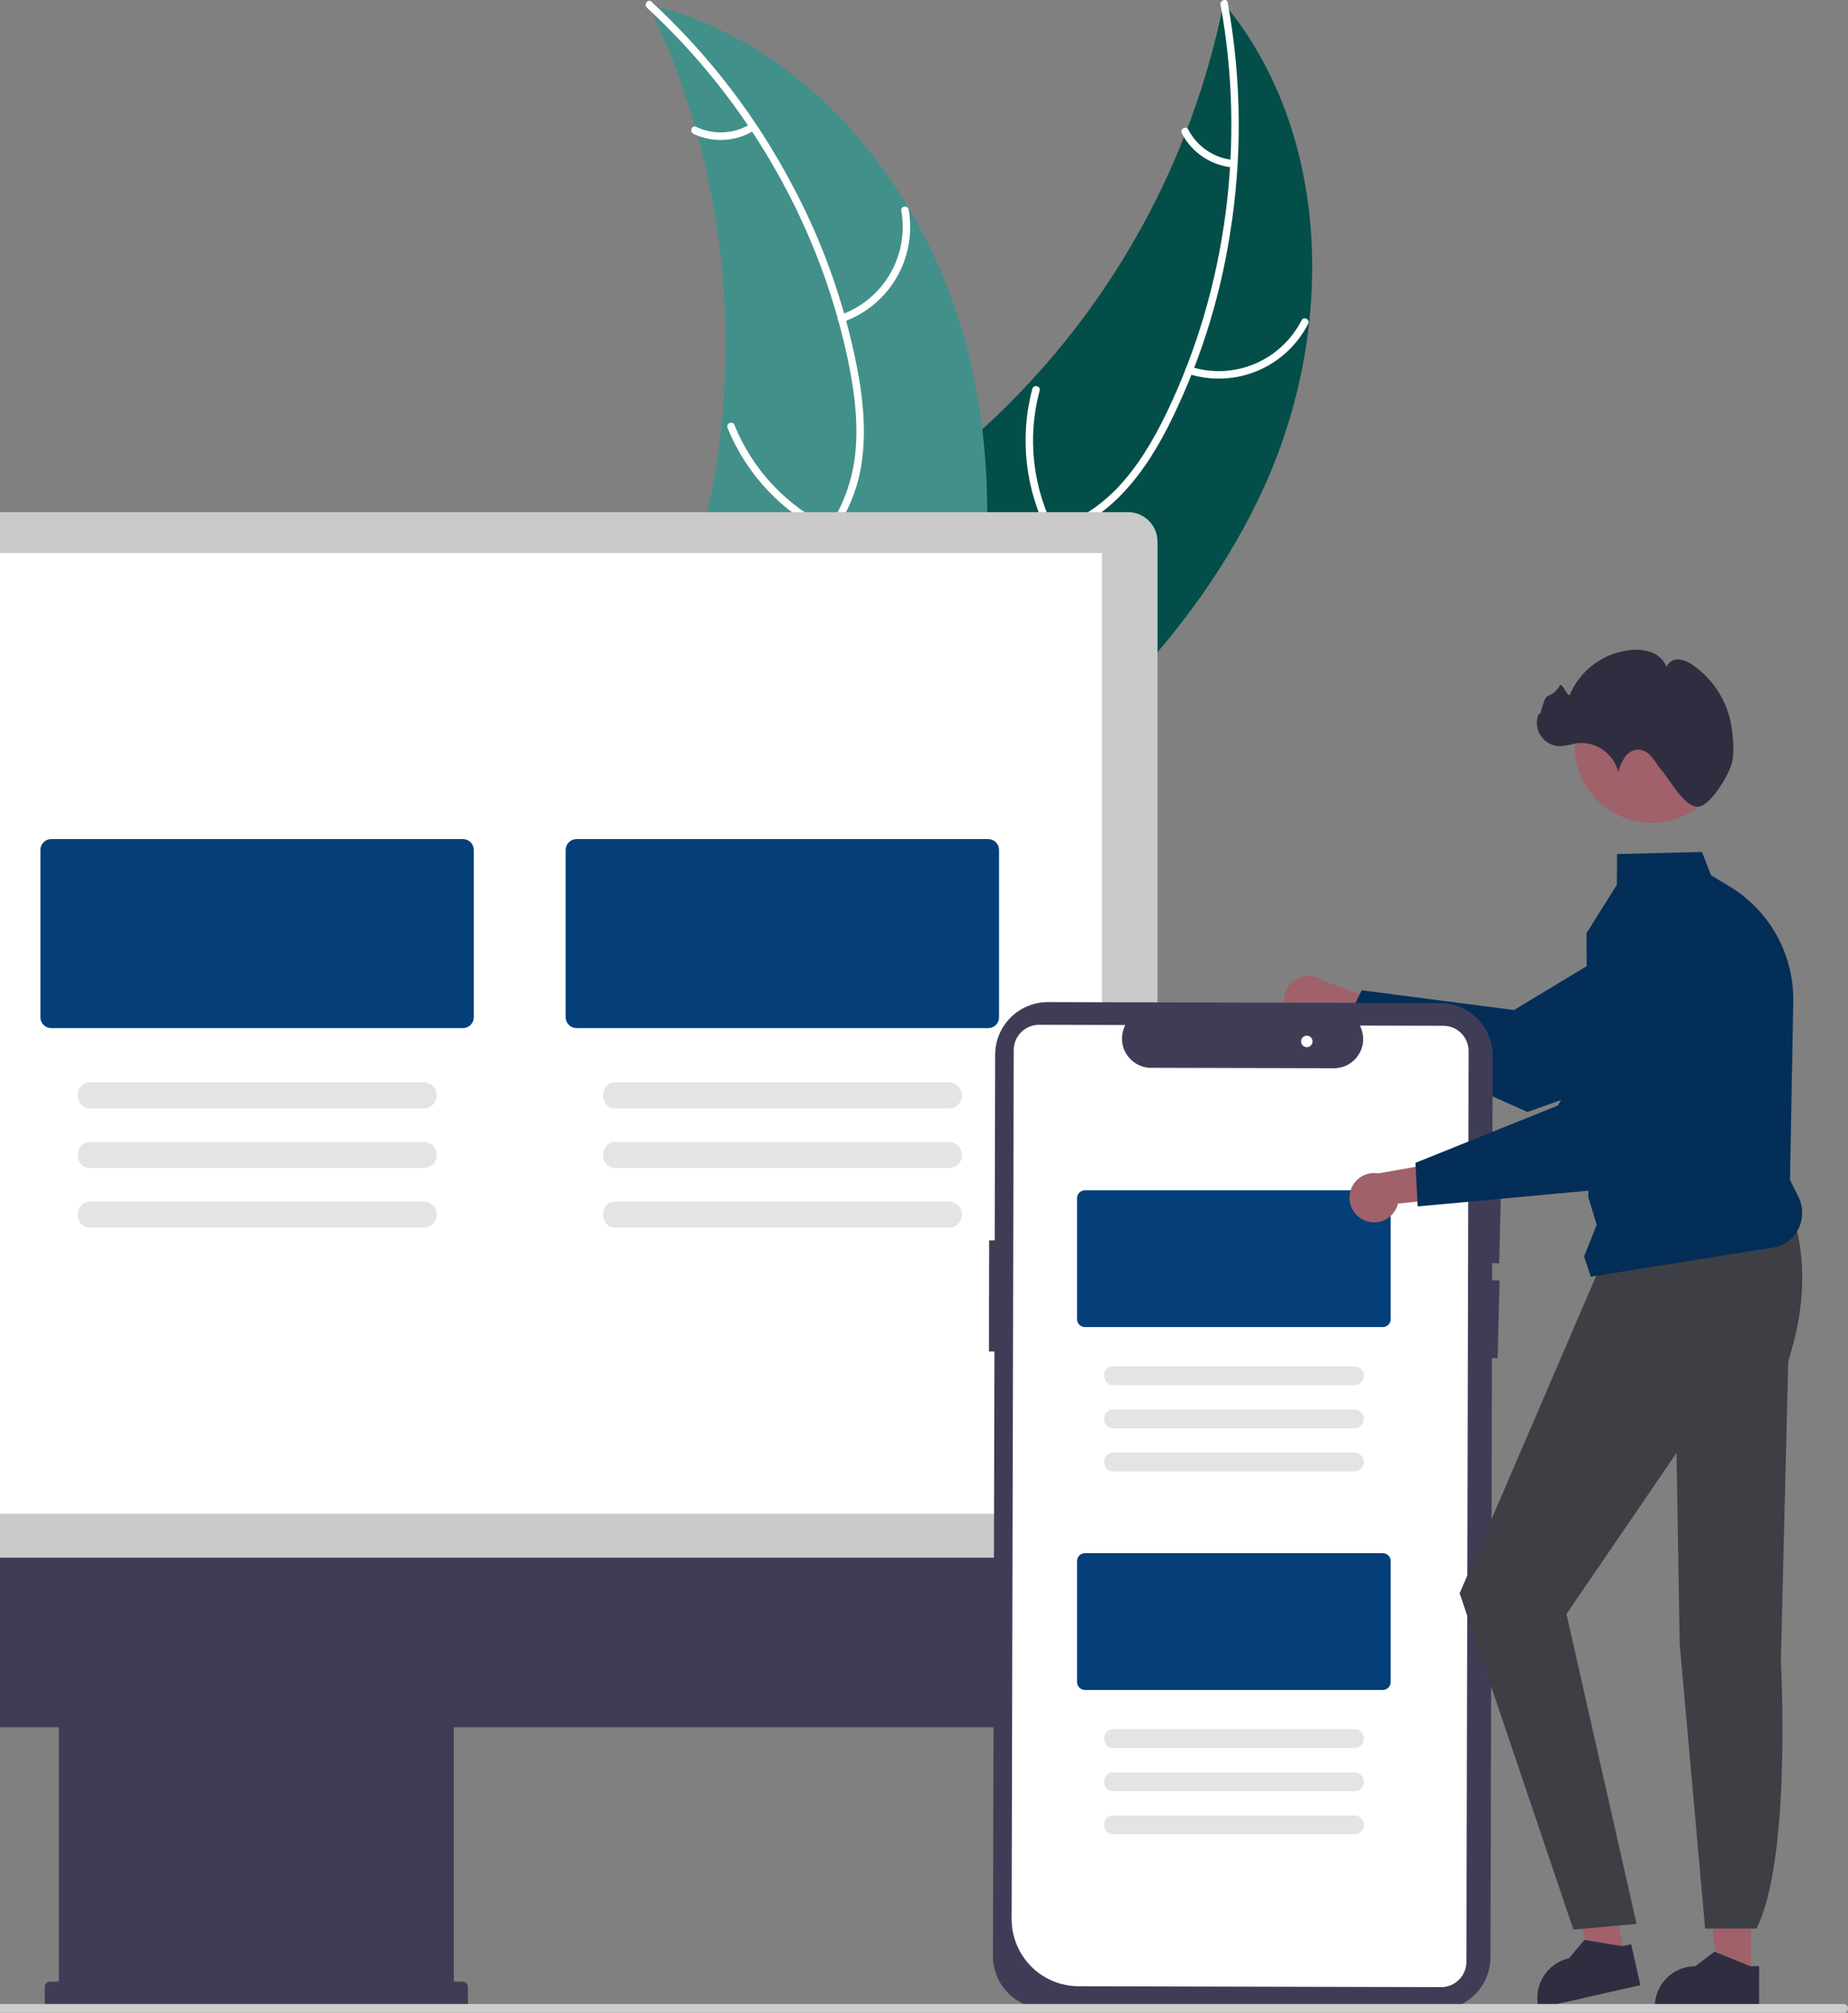<svg width="651" height="709" viewBox="0 0 651 709" fill="none" xmlns="http://www.w3.org/2000/svg">
<rect x="0" y="0" width="651" height="709" fill="#808080" stroke="none"/>
<g clip-path="url(#clip0_1091_109135)">
<path d="M454.143 357.693C454.905 358.697 455.878 359.522 456.993 360.109C458.108 360.696 459.338 361.031 460.597 361.09C461.855 361.15 463.111 360.932 464.276 360.453C465.442 359.973 466.488 359.244 467.341 358.316L495.422 370.548L492.687 354.847L466.44 345.638C464.788 344.306 462.706 343.626 460.587 343.729C458.469 343.831 456.462 344.709 454.946 346.195C453.43 347.68 452.511 349.672 452.363 351.791C452.215 353.91 452.848 356.01 454.143 357.693Z" fill="#A0616A"/>
<path d="M472.881 362.595L538.103 391.694L538.243 391.644L612.581 365.111C618.118 362.213 622.339 357.304 624.381 351.389C626.422 345.475 626.129 339.003 623.561 333.298C622.138 330.146 620.065 327.332 617.477 325.04C614.89 322.749 611.847 321.032 608.55 320.003C605.252 318.974 601.775 318.657 598.346 319.071C594.917 319.485 591.614 320.622 588.656 322.407L533.335 355.786L479.691 348.822L472.881 362.595Z" fill="#032E58"/>
<path d="M445.556 171.003C470.213 116.377 469.303 47.135 431.037 1.039C418.235 64.959 383.272 122.283 332.335 162.869C312.634 178.45 289.102 193.725 283.72 218.283C280.371 233.563 285.118 249.726 293.324 263.036C301.531 276.347 312.971 287.297 324.28 298.088L325.549 301.781C374.759 267.655 420.899 225.63 445.556 171.003Z" fill="#044E49"/>
<path d="M429.971 1.704C438.777 50.005 432.235 101.436 410.83 145.688C406.202 155.255 400.676 164.557 393.278 172.251C386.009 179.696 376.883 185.055 366.846 187.772C357.54 190.494 347.705 192.199 339.221 197.139C330.278 202.346 324.728 211.084 322.566 221.104C319.921 233.364 321.831 245.844 324.123 257.984C326.667 271.463 329.524 285.424 325.836 298.974C325.39 300.615 327.959 301.214 328.405 299.574C334.821 276 322.347 252.749 324.091 229.047C324.905 217.987 329.051 207.106 338.518 200.698C346.797 195.094 356.937 193.328 366.385 190.654C376.304 187.846 385.213 183.557 392.794 176.442C400.548 169.164 406.449 160.059 411.3 150.652C422.143 129.239 429.557 106.251 433.271 82.531C437.659 55.484 437.396 27.883 432.492 0.924C432.188 -0.744 429.669 0.047 429.971 1.704Z" fill="white"/>
<path d="M418.547 131.673C426.535 134.237 435.173 133.874 442.918 130.648C450.663 127.422 457.011 121.543 460.829 114.062C461.596 112.546 459.279 111.28 458.511 112.799C454.969 119.772 449.055 125.247 441.837 128.236C434.618 131.226 426.571 131.532 419.147 129.1C417.533 128.573 416.942 131.149 418.547 131.673Z" fill="white"/>
<path d="M371.747 187.018C363.765 171.818 361.796 154.162 366.233 137.572C366.674 135.929 364.105 135.33 363.665 136.972C359.079 154.244 361.165 172.613 369.506 188.413C370.302 189.918 372.539 188.515 371.747 187.018Z" fill="white"/>
<path d="M434.269 56.339C430.972 55.992 427.813 54.83 425.075 52.958C422.337 51.086 420.106 48.562 418.582 45.612C417.806 44.097 415.57 45.502 416.342 47.007C418.04 50.257 420.507 53.042 423.528 55.117C426.548 57.193 430.03 58.496 433.67 58.912C434.009 58.98 434.362 58.916 434.656 58.733C434.951 58.55 435.164 58.261 435.254 57.926C435.332 57.585 435.272 57.227 435.087 56.93C434.903 56.633 434.609 56.421 434.269 56.339Z" fill="white"/>
<path d="M228.386 1.57C228.844 2.53 229.302 3.49 229.75 4.469C235.842 17.403 240.874 30.811 244.798 44.561C245.118 45.619 245.427 46.697 245.716 47.762C254.817 80.99 257.679 115.621 254.158 149.896C252.745 163.534 250.297 177.044 246.837 190.309C242.057 208.629 235.42 228.111 236.918 246.404C237.052 248.315 237.305 250.215 237.675 252.094L320.952 303.041C321.199 303.062 321.436 303.102 321.684 303.123L324.916 305.309C325.142 304.638 325.363 303.936 325.589 303.265C325.722 302.875 325.836 302.475 325.969 302.086C326.051 301.823 326.133 301.559 326.223 301.327C326.25 301.239 326.277 301.151 326.294 301.083C326.383 300.85 326.442 300.625 326.52 300.411C327.761 296.493 328.977 292.56 330.168 288.611C330.18 288.592 330.18 288.592 330.173 288.562C339.169 258.45 345.734 227.321 347.374 196.184C347.423 195.247 347.484 194.291 347.495 193.331C348.156 179.292 347.671 165.222 346.044 151.262C345.128 143.621 343.827 136.031 342.145 128.521C337.762 109.126 330.36 90.543 320.212 73.451C299.975 39.383 269.086 12.177 231.282 2.297C230.315 2.045 229.365 1.803 228.386 1.57Z" fill="#52B4AD"/>
<path d="M228.386 1.57C228.844 2.53 229.302 3.49 229.75 4.469C235.842 17.403 240.874 30.811 244.798 44.561C245.118 45.619 245.427 46.697 245.716 47.762C254.817 80.99 257.679 115.621 254.158 149.896C252.745 163.534 250.297 177.044 246.837 190.309C242.057 208.629 235.42 228.111 236.918 246.404C237.052 248.315 237.305 250.215 237.675 252.094L320.952 303.041C321.199 303.062 321.436 303.102 321.684 303.123L324.916 305.309C325.142 304.638 325.363 303.936 325.589 303.265C325.722 302.875 325.836 302.475 325.969 302.086C326.051 301.823 326.133 301.559 326.223 301.327C326.25 301.239 326.277 301.151 326.294 301.083C326.383 300.85 326.442 300.625 326.52 300.411C327.761 296.493 328.977 292.56 330.168 288.611C330.18 288.592 330.18 288.592 330.173 288.562C339.169 258.45 345.734 227.321 347.374 196.184C347.423 195.247 347.484 194.291 347.495 193.331C348.156 179.292 347.671 165.222 346.044 151.262C345.128 143.621 343.827 136.031 342.145 128.521C337.762 109.126 330.36 90.543 320.212 73.451C299.975 39.383 269.086 12.177 231.282 2.297C230.315 2.045 229.365 1.803 228.386 1.57Z" fill="black" fill-opacity="0.2"/>
<path d="M227.928 2.744C263.993 35.998 289.685 81.008 299.194 129.249C301.25 139.679 302.429 150.438 301.147 161.043C299.819 171.371 295.753 181.154 289.373 189.375C283.578 197.161 276.75 204.453 272.946 213.514C268.936 223.064 269.756 233.387 274.053 242.692C279.31 254.076 288.338 262.889 297.465 271.2C307.599 280.427 318.271 289.851 323.472 302.894C324.102 304.474 326.514 303.402 325.884 301.825C316.836 279.133 292.901 268.09 280.045 248.114C274.047 238.793 270.817 227.604 274.524 216.779C277.766 207.312 284.801 199.787 290.736 191.954C296.969 183.73 301.504 174.934 303.28 164.681C305.096 154.194 304.335 143.366 302.554 132.93C298.34 109.294 290.442 86.468 279.149 65.29C266.394 41.047 249.593 19.169 229.472 0.601C228.227 -0.547 226.691 1.603 227.928 2.744Z" fill="white"/>
<path d="M296.929 113.41C304.848 110.641 311.527 105.142 315.772 97.895C320.017 90.649 321.552 82.127 320.103 73.852C319.804 72.178 317.194 72.565 317.493 74.24C318.857 81.944 317.426 89.882 313.459 96.622C309.493 103.362 303.251 108.459 295.861 110.994C294.256 111.547 295.333 113.96 296.929 113.41Z" fill="white"/>
<path d="M292.831 185.817C277.321 178.493 265.136 165.584 258.707 149.662C258.071 148.084 255.66 149.155 256.295 150.731C263.016 167.287 275.723 180.696 291.88 188.281C293.421 189.003 294.363 186.535 292.831 185.817Z" fill="white"/>
<path d="M264.201 43.779C261.36 45.49 258.139 46.468 254.828 46.624C251.516 46.78 248.217 46.11 245.228 44.674C243.698 43.933 242.757 46.402 244.277 47.138C247.587 48.71 251.231 49.445 254.89 49.281C258.55 49.117 262.113 48.057 265.269 46.195C265.581 46.044 265.825 45.781 265.949 45.457C266.074 45.133 266.071 44.774 265.941 44.452C265.798 44.133 265.535 43.883 265.21 43.757C264.884 43.631 264.522 43.639 264.201 43.779Z" fill="white"/>
<path d="M407.756 558.646H-226.614V190.794C-226.611 188.038 -225.516 185.396 -223.57 183.447C-221.624 181.498 -218.986 180.402 -216.234 180.398H397.377C400.128 180.402 402.767 181.498 404.712 183.447C406.658 185.396 407.753 188.038 407.756 190.794V558.646Z" fill="#CACACA"/>
<path d="M-207.014 194.777H388.156V533.209H-207.014V194.777Z" fill="white"/>
<path d="M408.309 548.695V594.089C408.309 595.97 407.939 597.834 407.22 599.572C406.501 601.311 405.447 602.891 404.118 604.221C402.79 605.552 401.213 606.608 399.477 607.328C397.741 608.048 395.881 608.419 394.002 608.419H159.861V698.004H162.971C163.216 698.003 163.457 698.052 163.683 698.145C163.908 698.239 164.113 698.376 164.286 698.549C164.458 698.722 164.595 698.927 164.688 699.153C164.782 699.378 164.83 699.62 164.83 699.865V706.096C164.83 706.34 164.782 706.582 164.688 706.808C164.595 707.034 164.458 707.239 164.286 707.412C164.113 707.585 163.908 707.722 163.683 707.816C163.457 707.909 163.216 707.957 162.971 707.957H17.62C17.376 707.957 17.134 707.909 16.909 707.816C16.683 707.722 16.478 707.585 16.306 707.412C16.133 707.239 15.996 707.034 15.903 706.808C15.809 706.582 15.761 706.34 15.761 706.096V699.865C15.761 699.62 15.809 699.378 15.903 699.153C15.996 698.927 16.133 698.722 16.306 698.549C16.478 698.376 16.683 698.239 16.909 698.145C17.134 698.052 17.376 698.004 17.62 698.004H20.73V608.419H-213.411C-215.289 608.419 -217.15 608.048 -218.885 607.328C-220.621 606.608 -222.198 605.552 -223.527 604.221C-224.856 602.891 -225.909 601.311 -226.628 599.572C-227.347 597.834 -227.717 595.97 -227.717 594.089V548.695L408.309 548.695Z" fill="#3F3D56"/>
<path d="M203.086 362.144H348.125C349.136 362.143 350.105 361.741 350.82 361.025C351.534 360.309 351.936 359.338 351.938 358.326V299.381C351.936 298.369 351.534 297.398 350.82 296.682C350.105 295.966 349.136 295.564 348.125 295.562H203.086C202.076 295.564 201.107 295.966 200.392 296.682C199.677 297.398 199.275 298.369 199.274 299.381V358.326C199.275 359.338 199.677 360.309 200.392 361.025C201.107 361.741 202.076 362.143 203.086 362.144Z" fill="#043F79"/>
<path d="M216.898 390.423H334.316C335.529 390.423 336.693 389.94 337.551 389.08C338.409 388.221 338.891 387.056 338.891 385.84C338.891 384.625 338.409 383.46 337.551 382.6C336.693 381.741 335.529 381.258 334.316 381.258H216.898C210.998 381.176 210.939 390.506 216.898 390.423Z" fill="#E4E4E4"/>
<path d="M216.898 411.423H334.316C335.529 411.423 336.693 410.94 337.551 410.08C338.409 409.221 338.891 408.056 338.891 406.84C338.891 405.625 338.409 404.46 337.551 403.6C336.693 402.741 335.529 402.258 334.316 402.258H216.898C210.998 402.176 210.939 411.506 216.898 411.423Z" fill="#E4E4E4"/>
<path d="M216.898 432.423H334.316C335.529 432.423 336.693 431.94 337.551 431.08C338.409 430.221 338.891 429.056 338.891 427.84C338.891 426.625 338.409 425.46 337.551 424.6C336.693 423.741 335.529 423.258 334.316 423.258H216.898C210.998 423.176 210.939 432.506 216.898 432.423Z" fill="#E4E4E4"/>
<path d="M18.051 362.144H163.09C164.101 362.143 165.07 361.741 165.784 361.025C166.499 360.309 166.901 359.338 166.902 358.326V299.381C166.901 298.369 166.499 297.398 165.784 296.682C165.07 295.966 164.101 295.564 163.09 295.562H18.051C17.041 295.564 16.072 295.966 15.357 296.682C14.642 297.398 14.24 298.369 14.239 299.381V358.326C14.24 359.338 14.642 360.309 15.357 361.025C16.072 361.741 17.041 362.143 18.051 362.144Z" fill="#043F79"/>
<path d="M31.863 390.423H149.281C150.494 390.423 151.658 389.94 152.516 389.08C153.373 388.221 153.855 387.056 153.855 385.84C153.855 384.625 153.373 383.46 152.516 382.6C151.658 381.741 150.494 381.258 149.281 381.258H31.863C25.963 381.176 25.904 390.506 31.863 390.423Z" fill="#E4E4E4"/>
<path d="M31.863 411.423H149.281C150.494 411.423 151.658 410.94 152.516 410.08C153.373 409.221 153.855 408.056 153.855 406.84C153.855 405.625 153.373 404.46 152.516 403.6C151.658 402.741 150.494 402.258 149.281 402.258H31.863C25.963 402.176 25.904 411.506 31.863 411.423Z" fill="#E4E4E4"/>
<path d="M31.863 432.423H149.281C150.494 432.423 151.658 431.94 152.516 431.08C153.373 430.221 153.855 429.056 153.855 427.84C153.855 426.625 153.373 425.46 152.516 424.6C151.658 423.741 150.494 423.258 149.281 423.258H31.863C25.963 423.176 25.904 432.506 31.863 432.423Z" fill="#E4E4E4"/>
<path d="M349.796 688.984L350.31 476.066L348.372 476.061L348.465 436.9L350.403 436.905L350.562 371.532C350.568 369.09 351.053 366.674 351.992 364.42C352.93 362.167 354.302 360.121 356.03 358.398C357.758 356.676 359.808 355.311 362.062 354.383C364.316 353.454 366.731 352.979 369.169 352.984L507.306 353.318C509.743 353.324 512.156 353.811 514.406 354.751C516.656 355.69 518.699 357.065 520.419 358.795C522.138 360.526 523.501 362.579 524.428 364.837C525.356 367.095 525.83 369.514 525.824 371.955L525.714 417.537L528.801 417.614L528.119 444.994L525.648 444.932L525.634 450.974L528.263 451.04L527.581 478.42L525.567 478.369L525.058 689.408C525.057 691.851 524.574 694.269 523.637 696.525C522.701 698.781 521.329 700.829 519.6 702.552C517.871 704.275 515.82 705.64 513.563 706.567C511.307 707.495 508.89 707.967 506.451 707.956L368.315 707.622C363.393 707.604 358.68 705.632 355.208 702.138C351.736 698.644 349.79 693.914 349.796 688.984Z" fill="#3F3D56"/>
<path d="M510.675 699.435C512.397 698.815 513.888 697.679 514.943 696.181C515.999 694.683 516.568 692.896 516.574 691.062L517.348 370.26C517.353 367.897 516.421 365.629 514.757 363.954C513.093 362.279 510.833 361.335 508.474 361.329L479.083 361.258L479.447 362.157C480.078 363.718 480.317 365.411 480.141 367.085C479.966 368.76 479.382 370.366 478.44 371.761C477.499 373.157 476.23 374.299 474.744 375.087C473.258 375.876 471.602 376.286 469.92 376.282L404.693 376.124C403.069 375.983 401.502 375.46 400.117 374.599C398.732 373.738 397.57 372.562 396.723 371.167C395.888 369.797 395.389 368.248 395.266 366.647C395.143 365.046 395.399 363.439 396.015 361.956L396.383 361.058L366.023 360.984C363.665 360.982 361.402 361.916 359.731 363.582C358.059 365.249 357.116 367.511 357.107 369.873L356.368 675.946C356.361 682.213 358.835 688.227 363.25 692.67C367.664 697.112 373.657 699.619 379.914 699.642L507.658 699.951C508.685 699.954 509.706 699.78 510.675 699.435Z" fill="white"/>
<path d="M460.353 368.863C459.236 368.863 458.331 367.957 458.331 366.838C458.331 365.719 459.236 364.812 460.353 364.812C461.47 364.812 462.375 365.719 462.375 366.838C462.375 367.957 461.47 368.863 460.353 368.863Z" fill="white"/>
<path d="M382.184 467.455H487.132C487.863 467.454 488.565 467.163 489.082 466.645C489.599 466.127 489.89 465.425 489.891 464.692V422.04C489.89 421.308 489.599 420.606 489.082 420.088C488.565 419.57 487.863 419.278 487.132 419.277H382.184C381.453 419.278 380.751 419.57 380.234 420.088C379.717 420.606 379.426 421.308 379.425 422.04V464.692C379.426 465.425 379.717 466.127 380.234 466.645C380.751 467.163 381.453 467.454 382.184 467.455Z" fill="#043F79"/>
<path d="M392.176 487.913H477.138C477.574 487.914 478.005 487.828 478.407 487.662C478.809 487.496 479.175 487.252 479.483 486.944C479.791 486.636 480.036 486.27 480.202 485.867C480.369 485.465 480.455 485.033 480.455 484.597C480.455 484.161 480.369 483.729 480.202 483.327C480.036 482.924 479.791 482.558 479.483 482.25C479.175 481.942 478.809 481.698 478.407 481.532C478.005 481.366 477.574 481.281 477.138 481.282H392.176C387.907 481.222 387.865 487.973 392.176 487.913Z" fill="#E4E4E4"/>
<path d="M392.177 503.112H477.139C478.017 503.112 478.859 502.763 479.48 502.141C480.1 501.519 480.449 500.676 480.449 499.796C480.449 498.917 480.1 498.074 479.48 497.452C478.859 496.83 478.017 496.481 477.139 496.481H392.177C387.908 496.421 387.865 503.172 392.177 503.112Z" fill="#E4E4E4"/>
<path d="M392.176 518.307H477.138C477.574 518.308 478.005 518.223 478.407 518.057C478.809 517.891 479.175 517.646 479.483 517.339C479.791 517.031 480.036 516.665 480.202 516.262C480.369 515.859 480.455 515.428 480.455 514.992C480.455 514.556 480.369 514.124 480.202 513.721C480.036 513.319 479.791 512.953 479.483 512.645C479.175 512.337 478.809 512.093 478.407 511.927C478.005 511.76 477.574 511.675 477.138 511.676H392.176C387.907 511.616 387.865 518.368 392.176 518.307Z" fill="#E4E4E4"/>
<path d="M382.184 595.268H487.132C487.863 595.267 488.565 594.975 489.082 594.457C489.599 593.939 489.89 593.237 489.891 592.505V549.853C489.89 549.12 489.599 548.418 489.082 547.9C488.565 547.382 487.863 547.091 487.132 547.09H382.184C381.453 547.091 380.751 547.382 380.234 547.9C379.717 548.418 379.426 549.12 379.425 549.853V592.505C379.426 593.237 379.717 593.939 380.234 594.457C380.751 594.975 381.453 595.267 382.184 595.268Z" fill="#043F79"/>
<path d="M392.176 615.729H477.138C477.574 615.73 478.005 615.645 478.407 615.479C478.809 615.312 479.175 615.068 479.483 614.76C479.791 614.452 480.036 614.087 480.202 613.684C480.369 613.281 480.455 612.85 480.455 612.414C480.455 611.978 480.369 611.546 480.202 611.143C480.036 610.741 479.791 610.375 479.483 610.067C479.175 609.759 478.809 609.515 478.407 609.348C478.005 609.182 477.574 609.097 477.138 609.098H392.176C387.907 609.038 387.865 615.789 392.176 615.729Z" fill="#E4E4E4"/>
<path d="M392.177 630.924H477.139C478.017 630.924 478.859 630.575 479.48 629.953C480.1 629.332 480.449 628.488 480.449 627.609C480.449 626.73 480.1 625.886 479.48 625.265C478.859 624.643 478.017 624.293 477.139 624.293H392.177C387.908 624.234 387.865 630.985 392.177 630.924Z" fill="#E4E4E4"/>
<path d="M392.176 646.124H477.138C477.574 646.125 478.005 646.039 478.407 645.873C478.809 645.707 479.175 645.463 479.483 645.155C479.791 644.847 480.036 644.481 480.202 644.078C480.369 643.676 480.455 643.244 480.455 642.808C480.455 642.372 480.369 641.94 480.202 641.538C480.036 641.135 479.791 640.769 479.483 640.461C479.175 640.153 478.809 639.909 478.407 639.743C478.005 639.577 477.574 639.492 477.138 639.493H392.176C387.907 639.433 387.865 646.184 392.176 646.124Z" fill="#E4E4E4"/>
<path d="M616.786 696.306L605.382 696.305L599.958 652.25H616.789L616.786 696.306Z" fill="#A0616A"/>
<path d="M619.695 692.573L616.486 692.573L603.954 687.469L597.238 692.572C593.442 692.573 589.801 694.083 587.117 696.771C584.433 699.459 582.925 703.105 582.925 706.907V707.373L619.695 707.374L619.695 692.573Z" fill="#2F2E41"/>
<path d="M572.594 689.107L561.471 691.623L546.49 649.846L562.907 646.133L572.594 689.107Z" fill="#A0616A"/>
<path d="M574.613 684.826L571.482 685.535L558.136 683.32L552.707 689.781C549.004 690.618 545.785 692.895 543.758 696.109C541.731 699.323 541.062 703.212 541.898 706.921L542 707.375L577.867 699.264L574.613 684.826Z" fill="#2F2E41"/>
<path d="M631.229 426.969C636.576 443.12 636.01 460.651 629.944 479.467L627.351 585.407C627.351 585.407 631.215 654.879 618.747 679.326H600.665L591.713 579.062L590.589 511.764L551.824 568.541L576.514 677.687L554.26 679.68L514.194 561.231L563.628 446.315L631.229 426.969Z" fill="#3D3F45"/>
<path d="M560.403 449.711L626.151 439.177C627.876 438.624 629.46 437.703 630.796 436.479C632.132 435.255 633.187 433.755 633.89 432.084C634.592 430.412 634.925 428.608 634.866 426.796C634.807 424.983 634.357 423.205 633.547 421.583L630.565 415.609L631.724 352.849C631.863 344.686 629.854 336.629 625.898 329.491C621.942 322.352 616.178 316.383 609.187 312.183L602.776 308.343L599.536 300.102L569.657 300.831L569.57 311.641L558.87 328.731L558.87 328.802L559.542 421.82L562.491 431.42L558.031 442.585L560.403 449.711Z" fill="#032E58"/>
<path d="M581.86 289.851C566.867 289.851 554.712 277.677 554.712 262.66C554.712 247.643 566.867 235.469 581.86 235.469C596.853 235.469 609.008 247.643 609.008 262.66C609.008 277.677 596.853 289.851 581.86 289.851Z" fill="#A0616A"/>
<path d="M610.129 268.589C610.939 265.172 610.567 260.364 610.11 256.924C609.524 252.388 607.992 248.025 605.616 244.12C603.239 240.214 600.069 236.852 596.312 234.252C594.871 233.156 593.16 232.474 591.361 232.281C590.462 232.205 589.562 232.416 588.79 232.884C588.018 233.351 587.414 234.052 587.064 234.884C586.611 233.753 585.931 232.726 585.067 231.867C584.203 231.009 583.172 230.336 582.038 229.892C579.76 229.018 577.311 228.688 574.883 228.927C570.179 229.316 565.666 230.973 561.826 233.722C557.986 236.472 554.96 240.212 553.07 244.545C552.345 246.27 550.32 239.897 549.401 241.527C548.557 243.222 547.084 244.518 545.298 245.139C543.497 245.642 542.766 253.071 542.058 251.338C541.508 252.619 541.291 254.017 541.426 255.404C541.561 256.791 542.045 258.121 542.832 259.271C543.619 260.42 544.683 261.351 545.926 261.978C547.169 262.604 548.55 262.905 549.94 262.853C551.757 262.618 553.559 262.272 555.335 261.819C558.595 261.407 561.894 262.206 564.607 264.063C567.32 265.921 569.26 268.709 570.061 271.901C570.556 270.045 571.348 268.281 572.405 266.677C572.942 265.88 573.661 265.222 574.502 264.759C575.344 264.296 576.284 264.04 577.244 264.014C578.161 264.12 579.047 264.412 579.848 264.873C580.649 265.334 581.347 265.954 581.9 266.695C583.095 268.101 583.993 269.741 585.197 271.139C588.729 275.241 593.507 284.807 598.542 284.109C602.515 283.559 609.024 273.254 610.129 268.589Z" fill="#2F2E41"/>
<path d="M480.656 429.86C481.811 430.363 483.062 430.606 484.322 430.572C485.581 430.538 486.818 430.227 487.944 429.663C489.071 429.098 490.06 428.293 490.843 427.304C491.625 426.316 492.182 425.167 492.473 423.939L522.939 420.856L512.888 408.5L485.497 413.322C483.406 412.969 481.258 413.396 479.46 414.523C477.662 415.65 476.34 417.398 475.743 419.437C475.146 421.475 475.316 423.662 476.222 425.583C477.127 427.504 478.705 429.026 480.656 429.86Z" fill="#A0616A"/>
<path d="M499.396 424.961L570.496 418.399L570.593 418.287L622.484 358.734C625.898 353.494 627.184 347.144 626.078 340.986C624.971 334.827 621.556 329.325 616.531 325.606C613.751 323.553 610.568 322.114 607.192 321.382C603.816 320.651 600.324 320.643 596.946 321.361C593.567 322.079 590.378 323.505 587.59 325.546C584.801 327.587 582.475 330.196 580.766 333.202L548.806 389.412L498.613 409.611L499.396 424.961Z" fill="#032E58"/>
<path d="M-600.971 709H649.45C649.861 708.999 650.254 708.835 650.544 708.544C650.833 708.253 650.996 707.859 650.996 707.447C650.996 707.036 650.833 706.642 650.544 706.351C650.254 706.06 649.861 705.896 649.45 705.895H-600.971C-601.382 705.895 -601.776 706.058 -602.067 706.349C-602.358 706.641 -602.521 707.036 -602.521 707.447C-602.521 707.859 -602.358 708.254 -602.067 708.546C-601.776 708.837 -601.382 709 -600.971 709Z" fill="#CCCCCC"/>
</g>
<defs>
<clipPath id="clip0_1091_109135">
<rect width="1018" height="709" fill="white" transform="matrix(-1 0 0 1 651 0)"/>
</clipPath>
</defs>
</svg>
